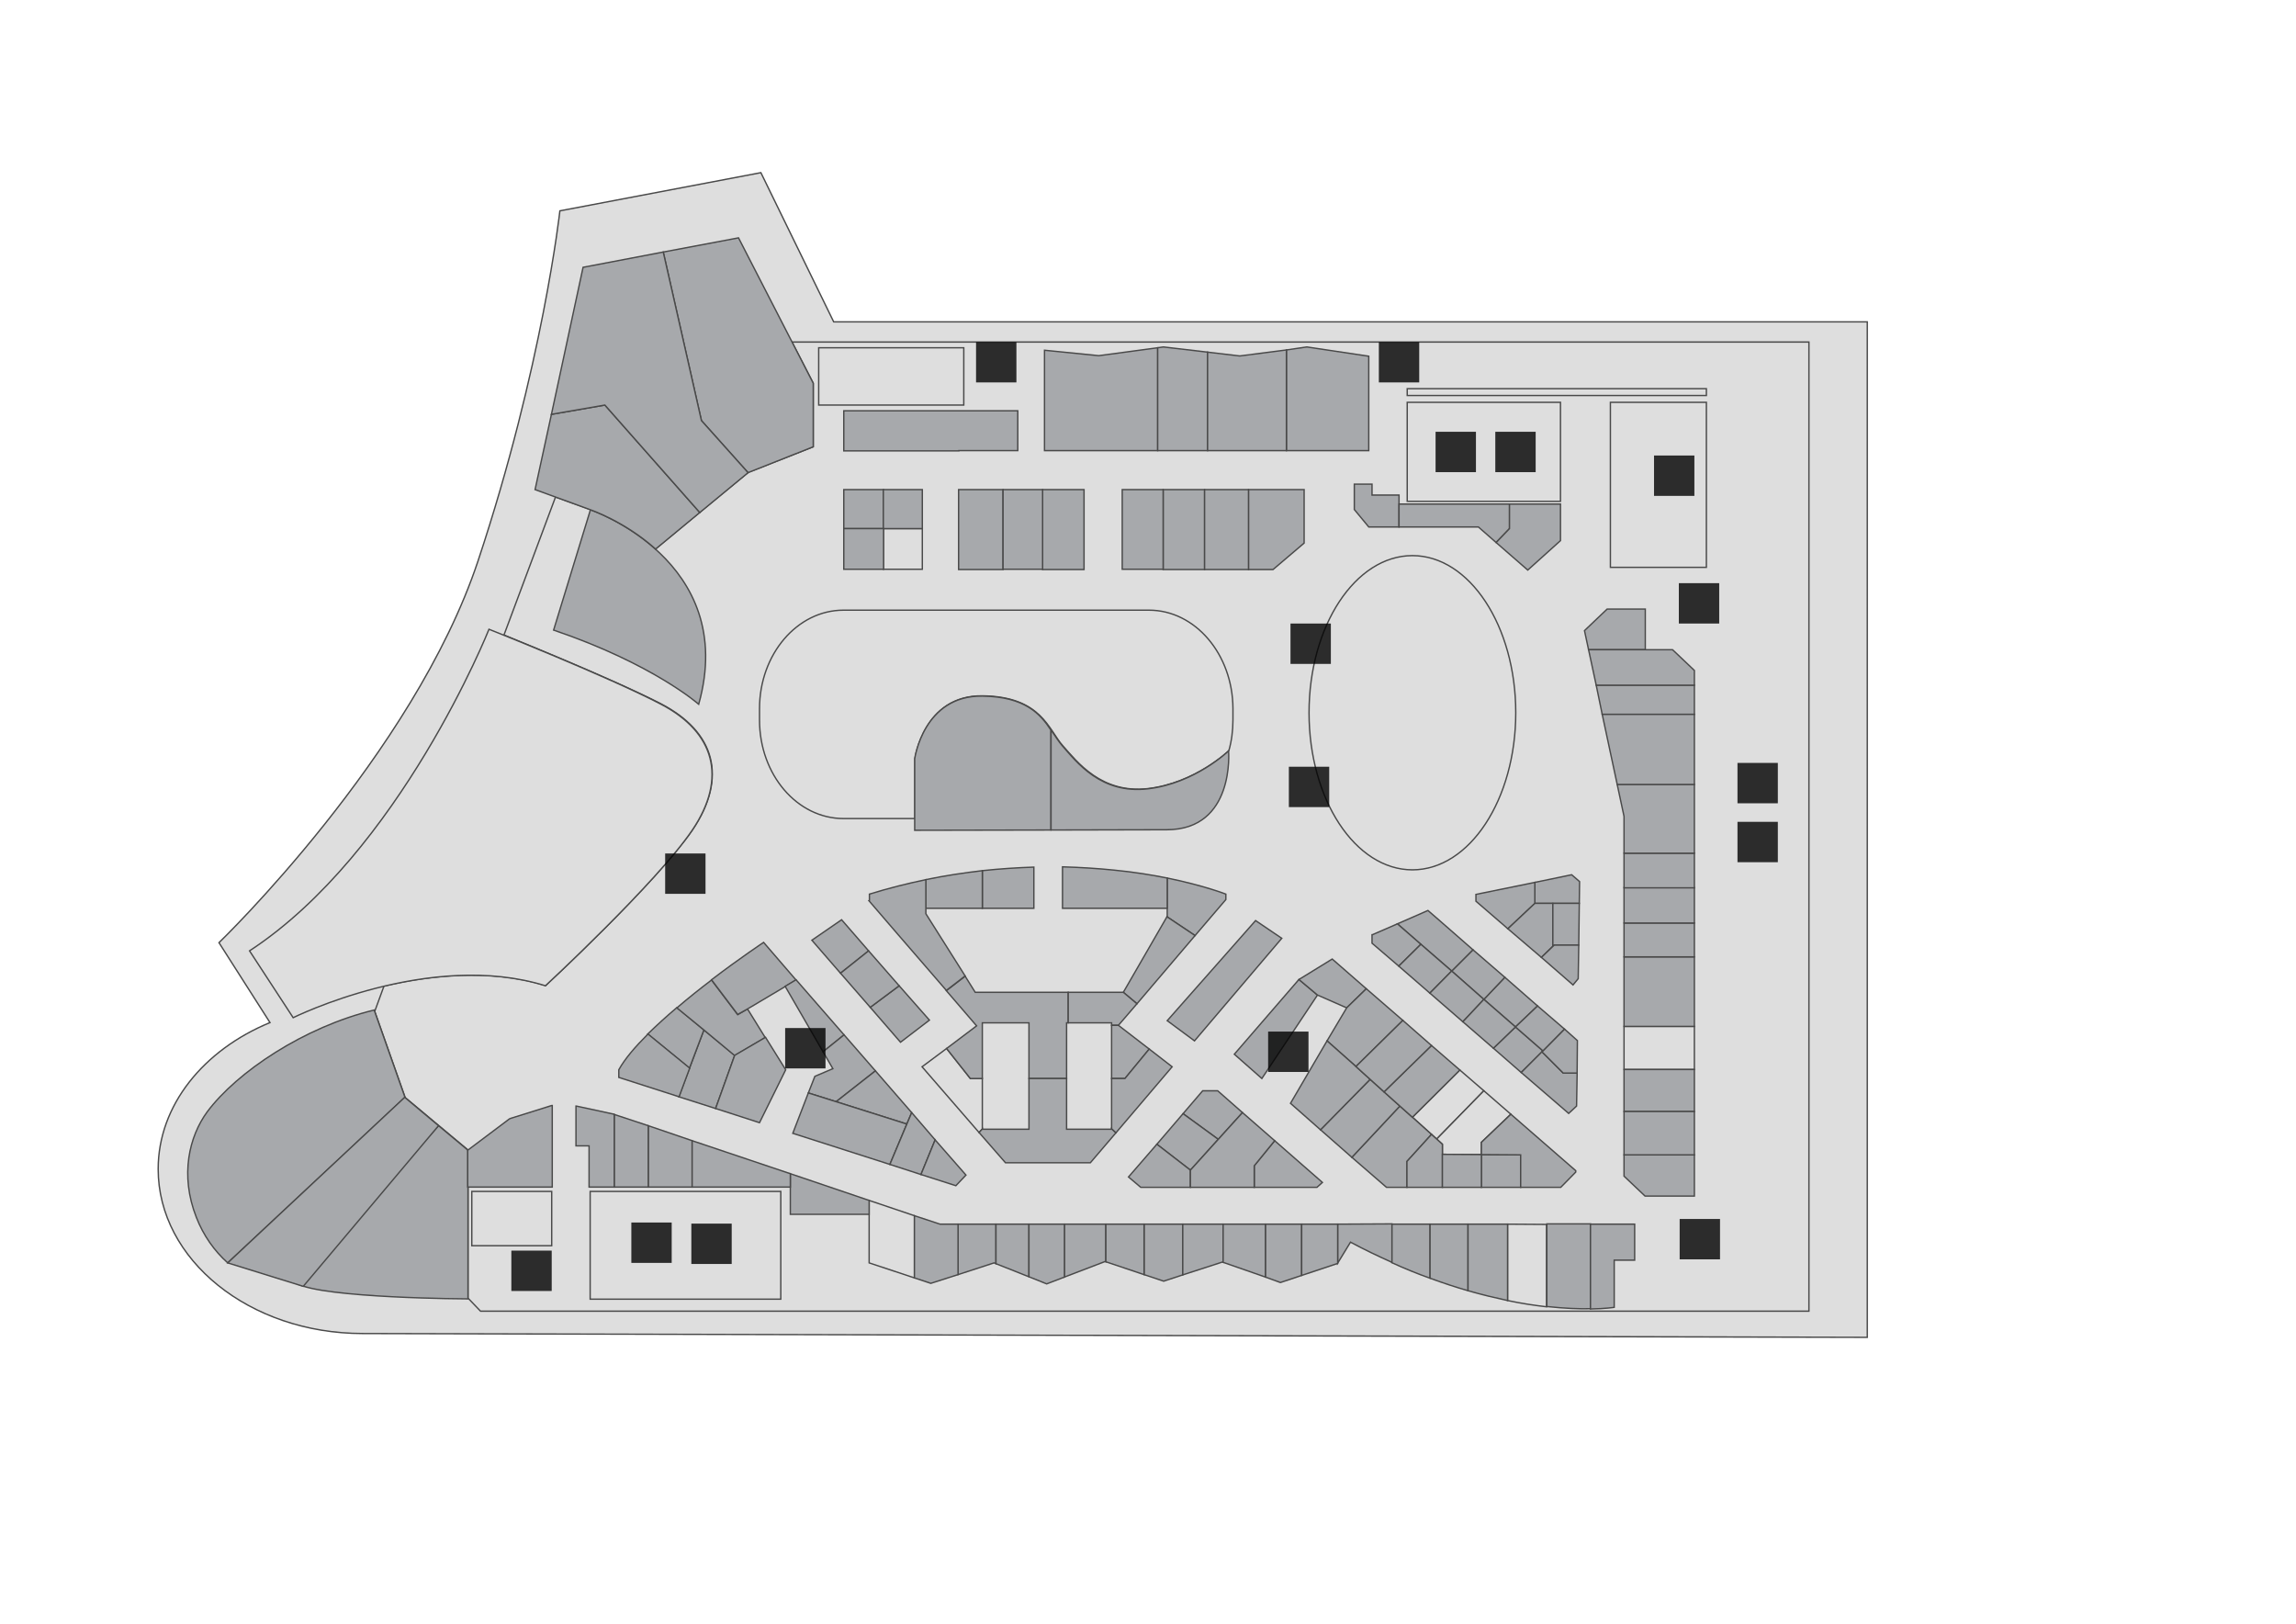 <?xml version="1.0" encoding="utf-8"?>
<!-- Generator: Adobe Illustrator 19.2.0, SVG Export Plug-In . SVG Version: 6.00 Build 0)  -->
<svg version="1.1" id="Layer_1" xmlns="http://www.w3.org/2000/svg" xmlns:xlink="http://www.w3.org/1999/xlink" x="0px" y="0px"
	 viewBox="0 0 841.9 595.3" style="enable-background:new 0 0 841.9 595.3;" xml:space="preserve">
<style type="text/css">
	.st0{fill:#FFFFFF;}
	.st1{fill:#DEDEDE;stroke:#494949;stroke-width:0.5;stroke-miterlimit:10;}
	.st2{fill:#A7A9AC;stroke:#494949;stroke-width:0.5;stroke-miterlimit:10;}
	.st3{opacity:0.8;enable-background:new    ;}
</style>
<g id="background">
	<rect class="st0" width="841.9" height="595.3"/>
</g>
<g id="etc">
	<path class="st1" d="M305.7,118L279,63.3l-73.7,14c0,0-6.3,57-30,128.3s-95,140-95,140L99,374.9c-24.3,10-41,30.3-41,53.7
		c0,33.3,33.6,60.3,75,60.3l551.7,1.4V118H305.7z"/>
	<path class="st1" d="M290.4,125.4l7.8,15.1v23.3l-23.7,9.3l-0.2,0.1l-17.7,14.6l-16.2,13.4h0c-11.4-10.2-23.9-14.4-23.9-14.4
		l-12.8-4.6l-18.9,50.6c12.2,5,42.4,17.4,57.7,25.3c19.5,10.2,24.5,26.8,11.4,46.2c-13.2,19.3-53.8,57-53.8,57
		c-20.1-6.2-41.9-3.9-59.3,0.2l-3.4,9.3l11.1,31.4l0.1,0.2l23,19.2v13.5v40.8l4.6,4.8h487.1V125.4H290.4z"/>
	<ellipse class="st1" cx="517.9" cy="261.3" rx="37.9" ry="57.6"/>
	<path class="st1" d="M421.3,223.7h-112c-17,0-30.8,16.2-30.8,36.1v4.2c0,20,13.8,36.1,30.8,36.1h26.2v-22c0,0,3.2-23.3,24.8-23
		s24.2,12.5,29.4,18.3s14.1,17.7,31.3,15.7c17.2-2,29.5-13.8,29.6-13.9c1-3.5,1.5-7.3,1.5-11.3v-4.2
		C452,239.9,438.3,223.7,421.3,223.7z"/>
	<rect x="590.5" y="147.5" class="st1" width="35.2" height="60.5"/>
	<rect x="516" y="142.5" class="st1" width="109.7" height="2.5"/>
	<rect x="516" y="147.5" class="st1" width="56.2" height="36.3"/>
	<rect x="300.2" y="127.5" class="st1" width="53.2" height="21"/>
	<rect x="173" y="436.8" class="st1" width="29.3" height="19.9"/>
	<rect x="216.4" y="436.8" class="st1" width="69.9" height="39.5"/>
	<path class="st1" d="M91.5,348.6l16,24.5c0,0,50.1-24.9,92.5-11.7c0,0,40.7-37.7,53.8-57s8.1-36-11.4-46.2s-63.1-27.5-63.1-27.5
		S146.7,312.5,91.5,348.6z"/>
	<rect id="r1013" x="595.5" y="376.3" class="st1" width="25.8" height="15.8"/>
	<polygon class="st1" points="318.7,440.1 318.7,445.2 318.7,463 335.3,468.5 335.3,445.7 	"/>
	<path class="st1" d="M552.8,448.8v28c5.2,1.1,10,1.8,14.3,2.3v-30.2L552.8,448.8L552.8,448.8z"/>
	<polygon class="st1" points="526.8,417.6 544.1,399.9 535.3,392.3 517.9,409.6 	"/>
	<polygon class="st1" points="528.9,419.5 528.9,423.2 543.2,423.3 543.2,418.8 554,408.5 544.1,399.9 526.8,417.6 	"/>
	<polygon class="st1" points="360.2,395.4 355.8,395.4 347.1,384.4 338.1,391.1 359,415.2 360.2,413.9 	"/>
	<rect x="323.9" y="193.8" class="st1" width="14.3" height="14.9"/>
</g>
<g id="rooms">
	<polygon id="r1001" class="st2" points="603.3,223.3 589.3,223.3 581,231.2 582.5,238.2 603.3,238.2 	"/>
	<rect id="r1136" x="309.4" y="179.5" class="st2" width="14.6" height="14.3"/>
	<polygon id="r1143-1148" class="st2" points="426.5,179.5 426.5,193.8 426.5,208.8 441.7,208.8 441.7,193.8 441.7,179.5 	"/>
	<polygon id="r1145-1146" class="st2" points="457.8,179.5 457.8,193.8 457.8,208.8 466.8,208.8 478.2,199.1 478.2,193.8 
		478.2,179.5 	"/>
	<polygon id="r1144-1147" class="st2" points="441.7,179.5 441.7,193.8 441.7,208.8 457.8,208.8 457.8,193.8 457.8,179.5 	"/>
	<polygon id="r1051-1052" class="st2" points="402.9,130.4 383,128.4 383,150.6 383,165.2 424.5,165.2 424.5,127.5 	"/>
	<polygon id="r1053" class="st2" points="426.6,127.2 424.5,127.5 424.5,165.2 442.8,165.2 442.8,129.1 	"/>
	<polygon id="r1056-1057" class="st2" points="501.9,130.6 479.2,127.2 471.7,128.3 471.7,165.2 501.9,165.2 	"/>
	<polygon id="r1054-1055" class="st2" points="454.6,130.5 442.8,129.1 442.8,165.2 471.7,165.2 471.7,128.3 	"/>
	<polygon id="r1141-1150" class="st2" points="382.3,179.5 382.3,193.8 382.3,208.8 397.5,208.8 397.5,193.8 397.5,179.5 	"/>
	<g id="r1048-1050-1137">
		<polygon class="st2" points="351.6,150.6 309.4,150.6 309.4,165.3 351.6,165.3 351.6,165.2 373.2,165.2 373.2,150.6 		"/>
		<rect x="323.9" y="179.5" class="st2" width="14.3" height="14.3"/>
	</g>
	<polygon id="r1139-1152" class="st2" points="351.5,179.5 351.5,193.8 351.5,208.8 367.8,208.8 367.8,193.8 367.8,179.5 	"/>
	<rect id="r1142-1149" x="411.5" y="179.5" class="st2" width="15" height="29.2"/>
	<rect id="r1011-1012" x="595.5" y="350.8" class="st2" width="25.8" height="25.5"/>
	<rect id="r1010" x="595.5" y="338.4" class="st2" width="25.8" height="12.4"/>
	<rect id="r1009" x="595.5" y="325.4" class="st2" width="25.8" height="13"/>
	<polygon id="r1016" class="st2" points="595.5,431.2 603.2,438.5 621.3,438.5 621.3,423.4 595.5,423.4 	"/>
	<rect id="r1014" x="595.5" y="392.1" class="st2" width="25.8" height="15.4"/>
	<rect id="r1015" x="595.5" y="407.5" class="st2" width="25.8" height="15.9"/>
	<rect id="r1008" x="595.5" y="312.8" class="st2" width="25.8" height="12.7"/>
	<polygon id="r1003" class="st2" points="621.3,251.2 585.3,251.2 587.5,261.9 621.3,261.9 	"/>
	<polygon id="r1006-1007" class="st2" points="593,287.6 595.5,299.3 595.5,312.8 621.3,312.8 621.3,287.6 	"/>
	<polygon id="r1004-1005" class="st2" points="621.3,261.9 587.5,261.9 593,287.6 621.3,287.6 	"/>
	<polygon id="r1002" class="st2" points="621.3,245.8 613.3,238.2 603.3,238.2 582.5,238.2 585.3,251.2 621.3,251.2 	"/>
	<polygon id="r1038" class="st2" points="237.7,412.7 237.7,435.2 253.8,435.2 253.8,418.2 	"/>
	<polygon id="r1036" class="st2" points="289.8,430.3 289.8,435.2 289.8,445.2 318.7,445.2 318.7,440.1 	"/>
	<polygon id="r1037" class="st2" points="253.8,418.2 253.8,435.2 289.8,435.2 289.8,430.3 	"/>
	<polygon id="r1033" class="st2" points="351.3,448.8 351.3,467.3 364.5,463 365.2,463.3 365.2,448.8 	"/>
	<polygon id="r1034" class="st2" points="344.7,448.8 335.3,445.7 335.3,468.5 341.3,470.5 351.3,467.3 351.3,448.8 	"/>
	<polygon id="r1040" class="st2" points="225.2,408.5 211.3,405.5 211.2,405.5 211.2,420.1 216,420.1 216,435.2 225.3,435.2 
		225.3,408.6 	"/>
	<path id="r1044" class="st2" d="M160.8,412.7L160.8,412.7l-52.1,57.8c9.6,5.5,62.9,5.7,62.9,5.7v-41v-13.5L160.8,412.7z"/>
	<path id="r1045" class="st2" d="M137.2,370.3c-25.7,6.2-50.3,22.7-61.2,37.3c-6.6,9-10.1,23.2-4,38.7c2.6,6.7,6.6,12.3,11.5,16.7
		l65-60.7L137.2,370.3z"/>
	<polygon id="r1032" class="st2" points="365.2,448.8 365.2,463.3 377.3,468.1 377.3,448.8 	"/>
	<polygon id="r1041-1042" class="st2" points="202.3,405.3 187.3,410 186.8,410.2 171.5,421.7 171.5,435.2 187.3,435.2 202.5,435.2 
		202.5,405.3 	"/>
	<polygon id="r1039" class="st2" points="225.3,408.6 225.3,435.2 237.7,435.2 237.7,412.7 	"/>
	<polygon id="r1030" class="st2" points="390.3,448.8 390.3,468.2 405.2,462.5 405.5,462.6 405.5,448.8 	"/>
	<path id="r1021" class="st2" d="M524.3,448.8v19.8c4.9,1.8,9.5,3.3,14,4.6v-24.4L524.3,448.8L524.3,448.8z"/>
	<path id="r1020" class="st2" d="M538.3,448.8v24.4c5.1,1.5,10,2.6,14.5,3.6v-28L538.3,448.8L538.3,448.8z"/>
	<path id="r1022" class="st2" d="M510.3,448.8v14.1c4.8,2.2,9.5,4.1,14,5.7v-19.8L510.3,448.8L510.3,448.8z"/>
	<polygon id="r1031" class="st2" points="377.3,448.8 377.3,468.1 383.8,470.7 390.3,468.2 390.3,448.8 	"/>
	<path id="r1023" class="st2" d="M490.5,448.8v14.3l4.7-7.7c5.2,2.8,10.3,5.2,15.2,7.4v-14.1L490.5,448.8L490.5,448.8z"/>
	<path id="r1018" class="st2" d="M567.2,448.8v30.2c6.6,0.7,11.9,0.9,16,0.8v-31.1H567.2z"/>
	<path id="r1017" class="st2" d="M583.2,448.8v31.1c5.6-0.1,8.7-0.6,8.7-0.6V462h7.5v-13.2H583.2z"/>
	<polygon id="r1028" class="st2" points="419.5,448.8 419.5,467.3 426.7,469.7 433.7,467.4 433.7,448.8 	"/>
	<polygon id="r1027" class="st2" points="433.7,448.8 433.7,467.4 448.2,462.7 448.5,462.8 448.5,448.8 	"/>
	<polygon id="r1029" class="st2" points="405.5,448.8 405.5,462.6 419.5,467.3 419.5,448.8 	"/>
	<polygon id="r1025" class="st2" points="464,448.8 464,468.2 469.5,470.2 477.3,467.6 477.3,448.8 	"/>
	<polygon id="r1026" class="st2" points="448.5,448.8 448.5,462.8 464,468.2 464,448.8 	"/>
	<polygon id="r1024" class="st2" points="477.3,448.8 477.3,467.6 490.5,463.2 490.5,448.8 	"/>
	<path id="r1104" class="st2" d="M428,335.9l-0.1,0.2l10.3,6.9l11.3-13.2v-2c0,0-7.9-3.1-21.5-5.9V333V335.9z"/>
	<path id="r1102-1103" class="st2" d="M408.5,319c-5.8-0.6-12.1-1-18.9-1.2V333h18.9H428v-11.1C422.4,320.8,415.9,319.7,408.5,319z"
		/>
	<path id="r1117" class="st2" d="M379.1,333v-15.1c-6,0.2-12.3,0.6-18.9,1.3V333H379.1z"/>
	<polygon id="r1105" class="st2" points="411.9,363.8 416.9,368 438.2,343 427.9,336.1 	"/>
	<polygon id="r1112-1113" class="st2" points="357.6,363.8 353.9,357.9 347,363.2 358.1,376.1 347.1,384.4 355.8,395.4 360.2,395.4 
		360.2,375 377.3,375 377.3,395.4 391.1,395.4 391.1,375 391.7,375 391.7,363.8 	"/>
	<polygon id="r1106" class="st2" points="410.1,375.9 416.9,368 411.9,363.8 391.7,363.8 391.7,375 407.6,375 407.6,375.9 
		410.1,375.9 	"/>
	<polygon id="r1107" class="st2" points="407.6,375.9 407.6,395.4 412.5,395.4 421.4,384.6 410.1,375.9 	"/>
	<polygon id="r1109-1110" class="st2" points="407.6,414 391.1,414 391.1,395.4 377.3,395.4 377.3,414 360.2,414 360.2,413.9 
		359,415.2 368.7,426.3 399.8,426.3 409.2,415.3 407.6,413.8 	"/>
	<path id="r1116" class="st2" d="M360.2,333v-13.8c-6.7,0.8-13.6,1.8-20.8,3.3V333H360.2z"/>
	<polygon id="r1108" class="st2" points="412.5,395.4 407.6,395.4 407.6,413.8 409.2,415.3 429.8,391.1 421.4,384.6 	"/>
	<polygon id="r1118" class="st2" points="308.6,337.2 297.7,344.7 308.2,356.8 318.5,348.6 	"/>
	<path id="r1114-1115" class="st2" d="M339.5,335v-2v-10.5c-6.7,1.4-13.6,3.1-20.7,5.3v2.3l-0.2,0.1l10.5,12.2l17.9,20.7l6.9-5.3
		L339.5,335z"/>
	<polygon id="r1120" class="st2" points="329.7,361.4 319.1,369.3 330.2,382.1 340.8,374 	"/>
	<polygon id="r1119" class="st2" points="318.5,348.6 308.2,356.8 319.1,369.3 329.7,361.4 	"/>
	<polygon id="r1069" class="st2" points="555.7,376.5 563.8,368.8 551.8,358.3 544.1,366.4 	"/>
	<polygon id="r1068" class="st2" points="544.1,366.4 551.8,358.3 540.1,348.2 532.3,356 	"/>
	<polygon id="r1066-1067" class="st2" points="528.9,338.4 523.6,333.8 512.4,338.7 521,346.2 532.3,356 540.1,348.2 	"/>
	<polygon id="r1077" class="st2" points="512.9,354.2 521,346.2 512.4,338.7 503.2,342.7 503.1,342.7 503.1,345.8 	"/>
	<polygon id="r1061" class="st2" points="569.6,331.2 579.1,331.2 579.2,323.2 576.3,320.7 562.8,323.5 562.8,331.2 	"/>
	<polygon id="r1076" class="st2" points="521,346.2 512.9,354.2 524.3,364.1 532.3,356 	"/>
	<polygon id="r1065" class="st2" points="552.9,340.5 562.8,331.2 562.8,323.5 541.2,327.9 541.2,330.4 	"/>
	<polygon id="r1064" class="st2" points="562.8,331.2 552.9,340.5 565.2,351 569.4,346.9 569.4,331.2 	"/>
	<polygon id="r1062" class="st2" points="569.6,331.2 569.4,331.2 569.4,346.9 569.9,346.5 578.9,346.5 579.1,331.2 	"/>
	<polygon id="r1075" class="st2" points="532.3,356 524.3,364.1 536.4,374.6 544.1,366.4 	"/>
	<polygon id="r1073" class="st2" points="547.6,384.3 557.8,393.2 565.8,385.3 555.7,376.5 	"/>
	<polygon id="r1070" class="st2" points="565.8,385.3 573.7,377.3 563.8,368.8 555.7,376.5 	"/>
	<polygon id="r1074" class="st2" points="544.1,366.4 536.4,374.6 547.6,384.3 555.7,376.5 	"/>
	<polygon id="r1093" class="st2" points="446.5,399.9 441,399.9 433.8,408.3 446.7,417.7 455.6,407.9 	"/>
	<polygon id="r1098" class="st2" points="424.2,419.5 436.5,429 446.7,417.7 433.8,408.3 	"/>
	<polygon id="r1086" class="st2" points="543.2,423.3 543.2,435.3 557.6,435.3 557.6,423.4 	"/>
	<polygon id="r1084-1085" class="st2" points="543.2,418.8 543.2,423.3 557.6,423.4 557.6,435.3 572.3,435.3 577.8,429.7 
		577.8,429.2 554,408.5 	"/>
	<polygon id="r1089" class="st2" points="515.9,425.8 515.9,425.8 524.9,415.9 517.9,409.6 513.3,405.5 495.7,424.3 508.4,435.3 
		514.4,435.3 515.9,435.3 	"/>
	<polygon id="r1088" class="st2" points="526.8,417.6 524.9,415.9 515.9,425.8 515.9,435.3 528.9,435.3 528.9,423.2 528.9,419.5 	
		"/>
	<polygon id="r1087" class="st2" points="528.9,423.2 528.9,435.3 543.2,435.3 543.2,423.3 	"/>
	<polygon id="r1063" class="st2" points="569.9,346.5 565.2,351 576.8,361.1 578.7,358.8 578.9,346.5 	"/>
	<polygon id="r1072" class="st2" points="573.2,393.4 573.2,393.4 573.2,393.4 565.4,385.6 557.8,393.2 575.2,408.2 578.1,405.5 
		578.3,394.1 578.3,393.4 	"/>
	<polygon id="r1071" class="st2" points="578.3,393.4 578.4,381.5 573.7,377.3 565.8,385.3 565.4,385.6 573.2,393.4 	"/>
	<polygon id="r1092" class="st2" points="483.1,364.8 476.3,359.1 476.2,359.2 452.6,386.5 462.7,395.4 	"/>
	<polygon id="r1078" class="st2" points="493.8,369.5 501,362.5 488.5,351.6 476.3,359.1 483.1,364.8 	"/>
	<polygon id="r1090" class="st2" points="484.2,414.2 495.7,424.3 513.3,405.5 502.4,395.7 	"/>
	<polygon id="r1079" class="st2" points="514.4,374.1 501,362.5 493.8,369.5 486.6,381.6 497.2,391 	"/>
	<polygon id="r1091" class="st2" points="497.2,391 497.2,391 486.6,381.6 473.2,404.5 484.2,414.2 502.4,395.7 	"/>
	<polygon id="r1081" class="st2" points="524.9,383.3 507.5,400.3 513.3,405.5 517.9,409.6 535.3,392.3 	"/>
	<polygon id="r1080" class="st2" points="514.4,374.1 497.2,391 502.4,395.7 507.5,400.3 524.9,383.3 	"/>
	<polygon id="r1097" class="st2" points="424.2,419.5 413.8,431.5 418.3,435.3 436.5,435.3 436.5,429 	"/>
	<polygon id="r1095" class="st2" points="467.4,418.2 459.9,427.4 459.9,435.3 482.9,435.3 484.9,433.5 	"/>
	<polygon id="r1094-1096" class="st2" points="467.4,418.2 455.6,407.9 436.5,429 436.5,435.3 459.9,435.3 459.9,427.4 	"/>
	<polygon id="r1099-1101" class="st2" points="470,344 460.4,337.5 428,374.2 438,381.6 	"/>
	<polygon id="r1130" class="st2" points="258.1,377.6 248.9,402.1 262.4,406.4 269.4,386.9 	"/>
	<path id="r1132" class="st2" d="M258.1,377.6l-9.9-8.2c-3.8,3.2-7.4,6.5-10.7,9.7l15.3,12.5L258.1,377.6z"/>
	<path id="r1131" class="st2" d="M237.6,379.1c0,0-0.1,0.1-0.1,0.1c-4.6,4.6-8.4,9-10.6,13v2.8l22.1,7.1l3.9-10.5L237.6,379.1z"/>
	<path id="r1133" class="st2" d="M258.1,377.6L258.1,377.6l11.3,9.4l11.2-6.6l-6.5-10.5l-3.6,2.1l-9.6-12.7
		c-4.1,3.1-8.5,6.6-12.7,10.2L258.1,377.6L258.1,377.6z"/>
	<path id="r1121-1134" class="st2" d="M274.1,369.9l13.8-8.2l0,0l0,0l4-2.4L280,345.5c0,0-8.6,5.7-19.1,13.7l9.6,12.7L274.1,369.9z"
		/>
	<polygon id="r1122" class="st2" points="301.8,385.6 309.5,379.4 291.9,359.2 287.9,361.6 	"/>
	<polygon id="r1123" class="st2" points="309.5,379.4 301.8,385.6 305.4,391.8 298.8,394.6 296.4,400.7 306.6,403.9 321,392.6 	"/>
	<polygon id="r1124" class="st2" points="334.3,407.9 321,392.6 306.6,403.9 332.5,412.1 	"/>
	<polygon id="r1127-1128" class="st2" points="296.4,400.7 290.7,415.5 326.3,426.9 332.5,412.1 	"/>
	<polygon id="r1126" class="st2" points="334.3,407.9 326.3,426.9 337.7,430.6 342.9,417.9 	"/>
	<polygon id="r1129" class="st2" points="280.7,380.3 269.4,386.9 262.4,406.4 278.5,411.6 288.1,392.2 	"/>
	<polygon id="r1125" class="st2" points="354.2,430.8 342.9,417.9 337.7,430.6 350.5,434.7 	"/>
	<path id="r1155" class="st2" d="M216.5,186.9c0,0,54.5,18.5,39.7,71.3c0,0-16.7-14.8-53.2-27.2L216.5,186.9z"/>
	<path id="r1046" class="st2" d="M202.2,151.9l-6,27.6l20.3,7.4c0,0,12.5,4.2,23.9,14.4h0l16.2-13.4l-34.8-39.4L202.2,151.9z"/>
	<polygon id="r1047b" class="st2" points="298.2,163.8 298.2,140.5 270.8,87.2 243.2,92.4 257.2,154.2 274.3,173.3 274.5,173.2 	"/>
	<polygon id="r1047a" class="st2" points="243.2,92.4 213.8,98 202.2,151.9 221.8,148.5 256.6,187.9 274.3,173.3 257.2,154.2 	"/>
	<path id="r1401" class="st2" d="M450.5,275.3c0,0-12.3,11.9-29.6,13.9c-17.2,2-26.1-9.8-31.3-15.7c-1.4-1.6-2.7-3.7-4.2-5.9v36.7
		l42.4-0.1C452.9,304.2,450.5,275.3,450.5,275.3z"/>
	<path id="r1402" class="st2" d="M360.2,255.2c-21.6-0.3-24.8,23-24.8,23v26.2l49.9-0.1v-36.7C381.5,261.8,375.9,255.4,360.2,255.2z
		"/>
	<polygon id="r1058" class="st2" points="513,181.5 503.1,181.5 503.1,177.5 496.6,177.5 496.6,186.8 501.9,193.2 513,193.2 
		513,184.8 	"/>
	<polygon id="r1059" class="st2" points="553.5,184.8 513,184.8 513,193.2 542.1,193.2 548.6,198.9 553.5,193.8 	"/>
	<polygon id="r1060" class="st2" points="553.5,184.8 553.5,193.8 548.6,198.9 560.2,209 572.2,198.2 572.2,184.8 	"/>
	<rect id="r1140-1151" x="367.8" y="179.5" class="st2" width="14.5" height="29.2"/>
	<rect id="triumph" x="309.4" y="193.8" class="st2" width="14.6" height="14.9"/>
	<polygon id="r1043" class="st2" points="160.8,412.7 148.4,402.3 83.5,463 111.2,471.6 	"/>
</g>
<g id="signs">
	<g id="escalator">
		<rect x="243.9" y="312.9" class="st3" width="14.8" height="14.8"/>
		<rect x="472.6" y="281.1" class="st3" width="14.8" height="14.8"/>
		<rect x="473.2" y="228.6" class="st3" width="14.8" height="14.8"/>
	</g>
	<rect id="parking" x="637.1" y="301.3" class="st3" width="14.8" height="14.8"/>
	<rect id="handicapped-parking" x="637.1" y="279.7" class="st3" width="14.8" height="14.8"/>
	<g id="entrance">
		<rect x="615.9" y="446.9" class="st3" width="14.8" height="14.8"/>
		<rect x="615.6" y="213.8" class="st3" width="14.8" height="14.8"/>
	</g>
	<rect id="lift" x="606.5" y="167" class="st3" width="14.8" height="14.8"/>
	<g id="handicapped-toilet">
		<rect x="253.5" y="448.6" class="st3" width="14.8" height="14.8"/>
		<rect x="548.3" y="158.3" class="st3" width="14.8" height="14.8"/>
	</g>
	<g id="toilet">
		<rect x="231.5" y="448.2" class="st3" width="14.8" height="14.8"/>
		<rect x="526.4" y="158.3" class="st3" width="14.8" height="14.8"/>
	</g>
	<g id="fire-exit">
		<rect x="187.5" y="458.5" class="st3" width="14.8" height="14.8"/>
		<rect x="505.6" y="125.4" class="st3" width="14.8" height="14.8"/>
		<rect x="357.9" y="125.4" class="st3" width="14.8" height="14.8"/>
		<rect x="465" y="378.2" class="st3" width="14.8" height="14.8"/>
		<rect x="287.9" y="376.9" class="st3" width="14.8" height="14.8"/>
	</g>
</g>
</svg>
